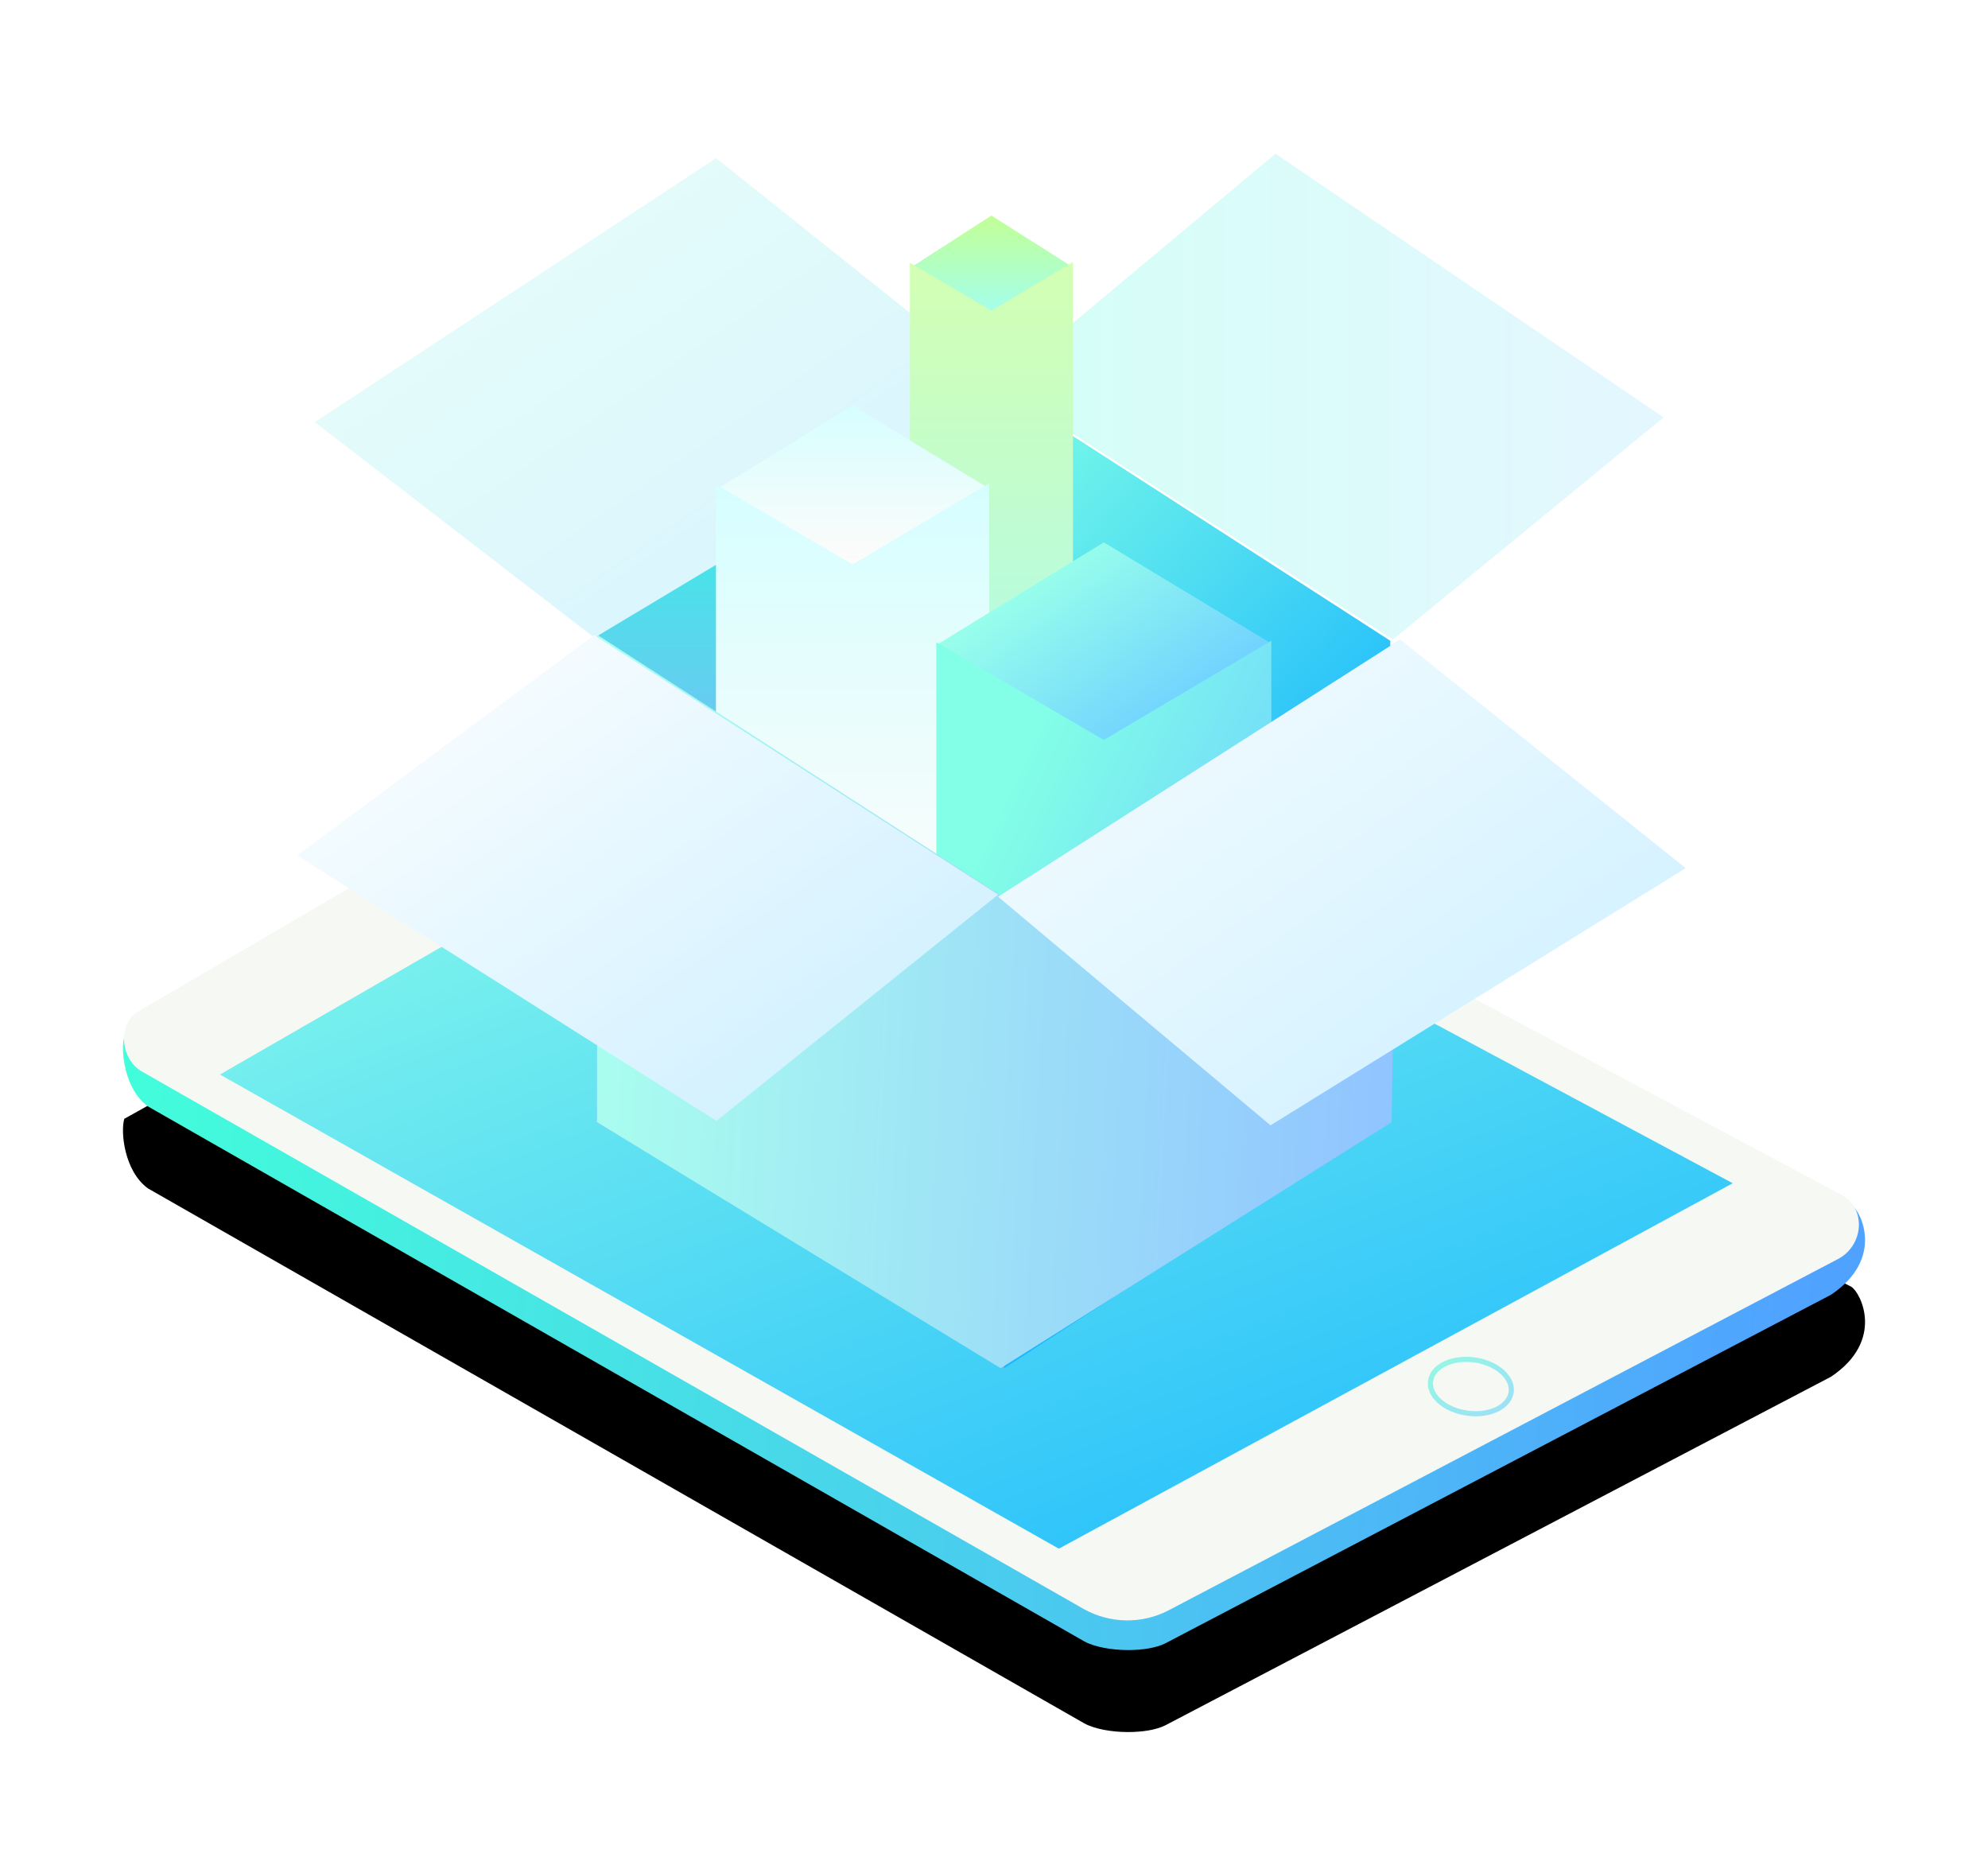 <?xml version="1.0" encoding="UTF-8"?>
<svg width="388px" height="364px" viewBox="0 0 388 364" version="1.1" xmlns="http://www.w3.org/2000/svg" xmlns:xlink="http://www.w3.org/1999/xlink">
    <!-- Generator: Sketch 46.2 (44496) - http://www.bohemiancoding.com/sketch -->
    <title>img-advertisers-2</title>
    <desc>Created with Sketch.</desc>
    <defs>
        <linearGradient x1="0%" y1="0%" x2="100%" y2="5.088%" id="linearGradient-1">
            <stop stop-color="#42FFDA" offset="0%"></stop>
            <stop stop-color="#50A2FF" offset="100%"></stop>
        </linearGradient>
        <path d="M0.262,77.329 C-0.508,79.823 0.245,87.541 4.864,90.903 L4.864,90.903 L187.636,195.313 C189.66,196.415 192.947,196.993 196.151,197 L196.151,197 L196.27,197 C199.013,196.993 201.685,196.566 203.438,195.688 L203.438,195.688 L333.369,127.656 C343.956,120.564 339.138,111.195 337.305,110.091 L337.305,110.091 L129.512,5.162 L0.262,77.329 Z" id="path-2"></path>
        <filter x="-12.9%" y="-14.6%" width="125.9%" height="145.9%" filterUnits="objectBoundingBox" id="filter-3">
            <feOffset dx="0" dy="16" in="SourceAlpha" result="shadowOffsetOuter1"></feOffset>
            <feGaussianBlur stdDeviation="12" in="shadowOffsetOuter1" result="shadowBlurOuter1"></feGaussianBlur>
            <feColorMatrix values="0 0 0 0 0.059   0 0 0 0 0.824   0 0 0 0 0.914  0 0 0 0.362 0" type="matrix" in="shadowBlurOuter1"></feColorMatrix>
        </filter>
        <linearGradient x1="16.182%" y1="-9.748%" x2="96.945%" y2="102.715%" id="linearGradient-4">
            <stop stop-color="#91FFE9" offset="0%"></stop>
            <stop stop-color="#7BF2ED" offset="18.591%"></stop>
            <stop stop-color="#19B7FE" offset="100%"></stop>
            <stop stop-color="#19B7FE" offset="100%"></stop>
        </linearGradient>
        <linearGradient x1="0%" y1="0%" x2="100%" y2="100%" id="linearGradient-5">
            <stop stop-color="#02FBCA" offset="0%"></stop>
            <stop stop-color="#19B7FE" offset="100%"></stop>
        </linearGradient>
        <linearGradient x1="0%" y1="50%" x2="105.035%" y2="50%" id="linearGradient-6">
            <stop stop-color="#D4FFF7" offset="0%"></stop>
            <stop stop-color="#E5F6FF" offset="100%"></stop>
        </linearGradient>
        <linearGradient x1="0%" y1="0%" x2="100%" y2="100%" id="linearGradient-7">
            <stop stop-color="#E8FFF8" offset="0%"></stop>
            <stop stop-color="#D6F2FF" offset="100%"></stop>
        </linearGradient>
        <linearGradient x1="81.837%" y1="0%" x2="81.837%" y2="57.174%" id="linearGradient-8">
            <stop stop-color="#22FFDE" offset="0%"></stop>
            <stop stop-color="#9BA6FF" offset="100%"></stop>
        </linearGradient>
        <linearGradient x1="0%" y1="0%" x2="31.338%" y2="72.244%" id="linearGradient-9">
            <stop stop-color="#7FFFE6" offset="0%"></stop>
            <stop stop-color="#19B7FE" offset="100%"></stop>
        </linearGradient>
        <linearGradient x1="50%" y1="0%" x2="50%" y2="100%" id="linearGradient-10">
            <stop stop-color="#C2FF96" offset="0%"></stop>
            <stop stop-color="#A2FFF1" offset="100%"></stop>
        </linearGradient>
        <linearGradient x1="50%" y1="0%" x2="50%" y2="100%" id="linearGradient-11">
            <stop stop-color="#D3FFB3" offset="0%"></stop>
            <stop stop-color="#A2F8FF" offset="100%"></stop>
        </linearGradient>
        <linearGradient x1="50%" y1="0%" x2="50%" y2="100%" id="linearGradient-12">
            <stop stop-color="#D6FEFF" offset="0%"></stop>
            <stop stop-color="#FFFCFA" offset="100%"></stop>
        </linearGradient>
        <linearGradient x1="22.267%" y1="24.782%" x2="80.897%" y2="73.818%" id="linearGradient-13">
            <stop stop-color="#98FFEB" offset="0%"></stop>
            <stop stop-color="#70D2FF" offset="100%"></stop>
        </linearGradient>
        <linearGradient x1="22.267%" y1="24.782%" x2="80.897%" y2="73.818%" id="linearGradient-14">
            <stop stop-color="#82FFE6" offset="0%"></stop>
            <stop stop-color="#70D2FF" offset="100%"></stop>
        </linearGradient>
        <linearGradient x1="0%" y1="0%" x2="100%" y2="5.088%" id="linearGradient-15">
            <stop stop-color="#AAFFEE" offset="0%"></stop>
            <stop stop-color="#91C5FF" offset="100%"></stop>
        </linearGradient>
        <linearGradient x1="0%" y1="0%" x2="100%" y2="100%" id="linearGradient-16">
            <stop stop-color="#FFFFFF" offset="0%"></stop>
            <stop stop-color="#C9EEFF" offset="100%"></stop>
        </linearGradient>
        <linearGradient x1="0%" y1="0%" x2="100%" y2="100%" id="linearGradient-17">
            <stop stop-color="#F8FDFF" offset="0%"></stop>
            <stop stop-color="#CAEFFF" offset="100%"></stop>
        </linearGradient>
    </defs>
    <g id="Symbols" stroke="none" stroke-width="1" fill="none" fill-rule="evenodd">
        <g id="img-advertisers-2">
            <g id="Group-14" transform="translate(24, 30)">
                <g id="Page-1" transform="translate(0, 95)">
                    <g id="Fill-1">
                        <use fill="black" fill-opacity="1" filter="url(#filter-3)" xlink:href="#path-2"></use>
                        <use fill="url(#linearGradient-1)" fill-rule="evenodd" xlink:href="#path-2"></use>
                    </g>
                    <g id="Group-5" fill="#F6F8F3">
                        <path d="M2.923,72.423 L121.331,3.134 C126.454,-0.022 132.593,-0.22 137.871,2.618 L335.442,108.196 C340.299,110.808 339.787,118.143 334.593,120.76 L203.88,189.349 C198.747,191.936 192.717,191.825 187.64,189.063 L3.836,84.181 C-0.543,81.8 -1.091,74.896 2.923,72.423" id="Fill-3"></path>
                    </g>
                    <polygon id="Fill-6" fill="url(#linearGradient-4)" points="18.937 84.686 182.653 177.214 314.177 105.903 142.033 13.764"></polygon>
                    <g id="Group-12" transform="translate(67.139, 35.271)">
                        <path d="M0.828,7.123 L11.146,0.803 C12.328,0.079 13.767,0.103 14.969,0.867 L16.08,1.573 L6.072,7.929 C4.961,8.636 3.603,8.666 2.427,8.012 L0.828,7.123 Z" id="Fill-8" fill="#E6E6EE"></path>
                        <path d="M203.825,111.117 C203.666,114.023 199.949,116.084 195.401,115.52 C190.701,114.937 187.406,111.855 188.14,108.856 C188.824,106.06 192.783,104.483 196.912,105.151 C200.922,105.8 203.974,108.397 203.825,111.117 Z" id="Stroke-10" stroke="url(#linearGradient-5)" opacity="0.404"></path>
                    </g>
                </g>
                <g id="Page-1" transform="translate(34, 0)">
                    <polygon id="Fill-4" fill="url(#linearGradient-6)" points="190.942 0 136.79 45.243 213.839 94.8 266.698 51.452"></polygon>
                    <polygon id="Fill-3" fill="url(#linearGradient-7)" points="81.764 0.862 3.441 52.383 58.47 94.8 138.511 46.166"></polygon>
                    <polygon id="Fill-1" fill="url(#linearGradient-8)" points="58.661 94.062 58.502 189.025 138.165 237 139.371 45.676"></polygon>
                    <polygon id="Fill-2" fill="url(#linearGradient-9)" points="137.981 237 211.885 189.025 213.359 95.047 136.79 45.676"></polygon>
                    <g id="Group-28-Copy-8" transform="translate(119.584, 12.065)">
                        <polygon id="Fill-1-Copy-7" fill="url(#linearGradient-10)" points="15.916 0 0 10.242 15.916 20.151 31.832 10.092"></polygon>
                        <polygon id="Fill-3-Copy" fill="url(#linearGradient-11)" points="15.916 18.54 0 9.209 0 127.125 15.916 136.563 31.832 126.944 31.832 9.068"></polygon>
                    </g>
                    <g id="Group-28-Copy-7" transform="translate(81.73, 49.124)" fill="url(#linearGradient-12)">
                        <polygon id="Fill-1-Copy-7" points="26.67 0 0 16.459 26.67 32.385 53.34 16.219"></polygon>
                        <polygon id="Fill-3-Copy" points="26.67 31.016 0 15.416 0 93.737 26.67 109.516 53.34 93.433 53.34 15.181"></polygon>
                    </g>
                    <g id="Group-28-Copy-9" transform="translate(124.746, 75.84)">
                        <polygon id="Fill-1-Copy-7" fill="url(#linearGradient-13)" points="32.692 0 0 20.036 32.692 39.423 65.384 19.744"></polygon>
                        <polygon id="Fill-3-Copy" fill="url(#linearGradient-14)" points="32.692 38.55 0 19.494 0 115.169 32.692 134.444 65.384 114.798 65.384 19.206"></polygon>
                    </g>
                    <path d="M58.502,188.983 L58.659,93.938 L137.296,144.718 L137.296,237 L58.502,188.983 Z M137.296,144.732 L215.079,94.946 L213.602,188.991 L137.296,237 L137.296,144.732 Z" id="Combined-Shape" fill="url(#linearGradient-15)"></path>
                    <polygon id="Fill-7" fill="url(#linearGradient-16)" points="0 136.932 81.838 188.738 136.79 144.586 57.956 93.938"></polygon>
                    <polygon id="Fill-8" fill="url(#linearGradient-17)" points="136.79 144.986 189.967 189.6 271 139.409 215.29 94.8"></polygon>
                </g>
            </g>
        </g>
    </g>
</svg>